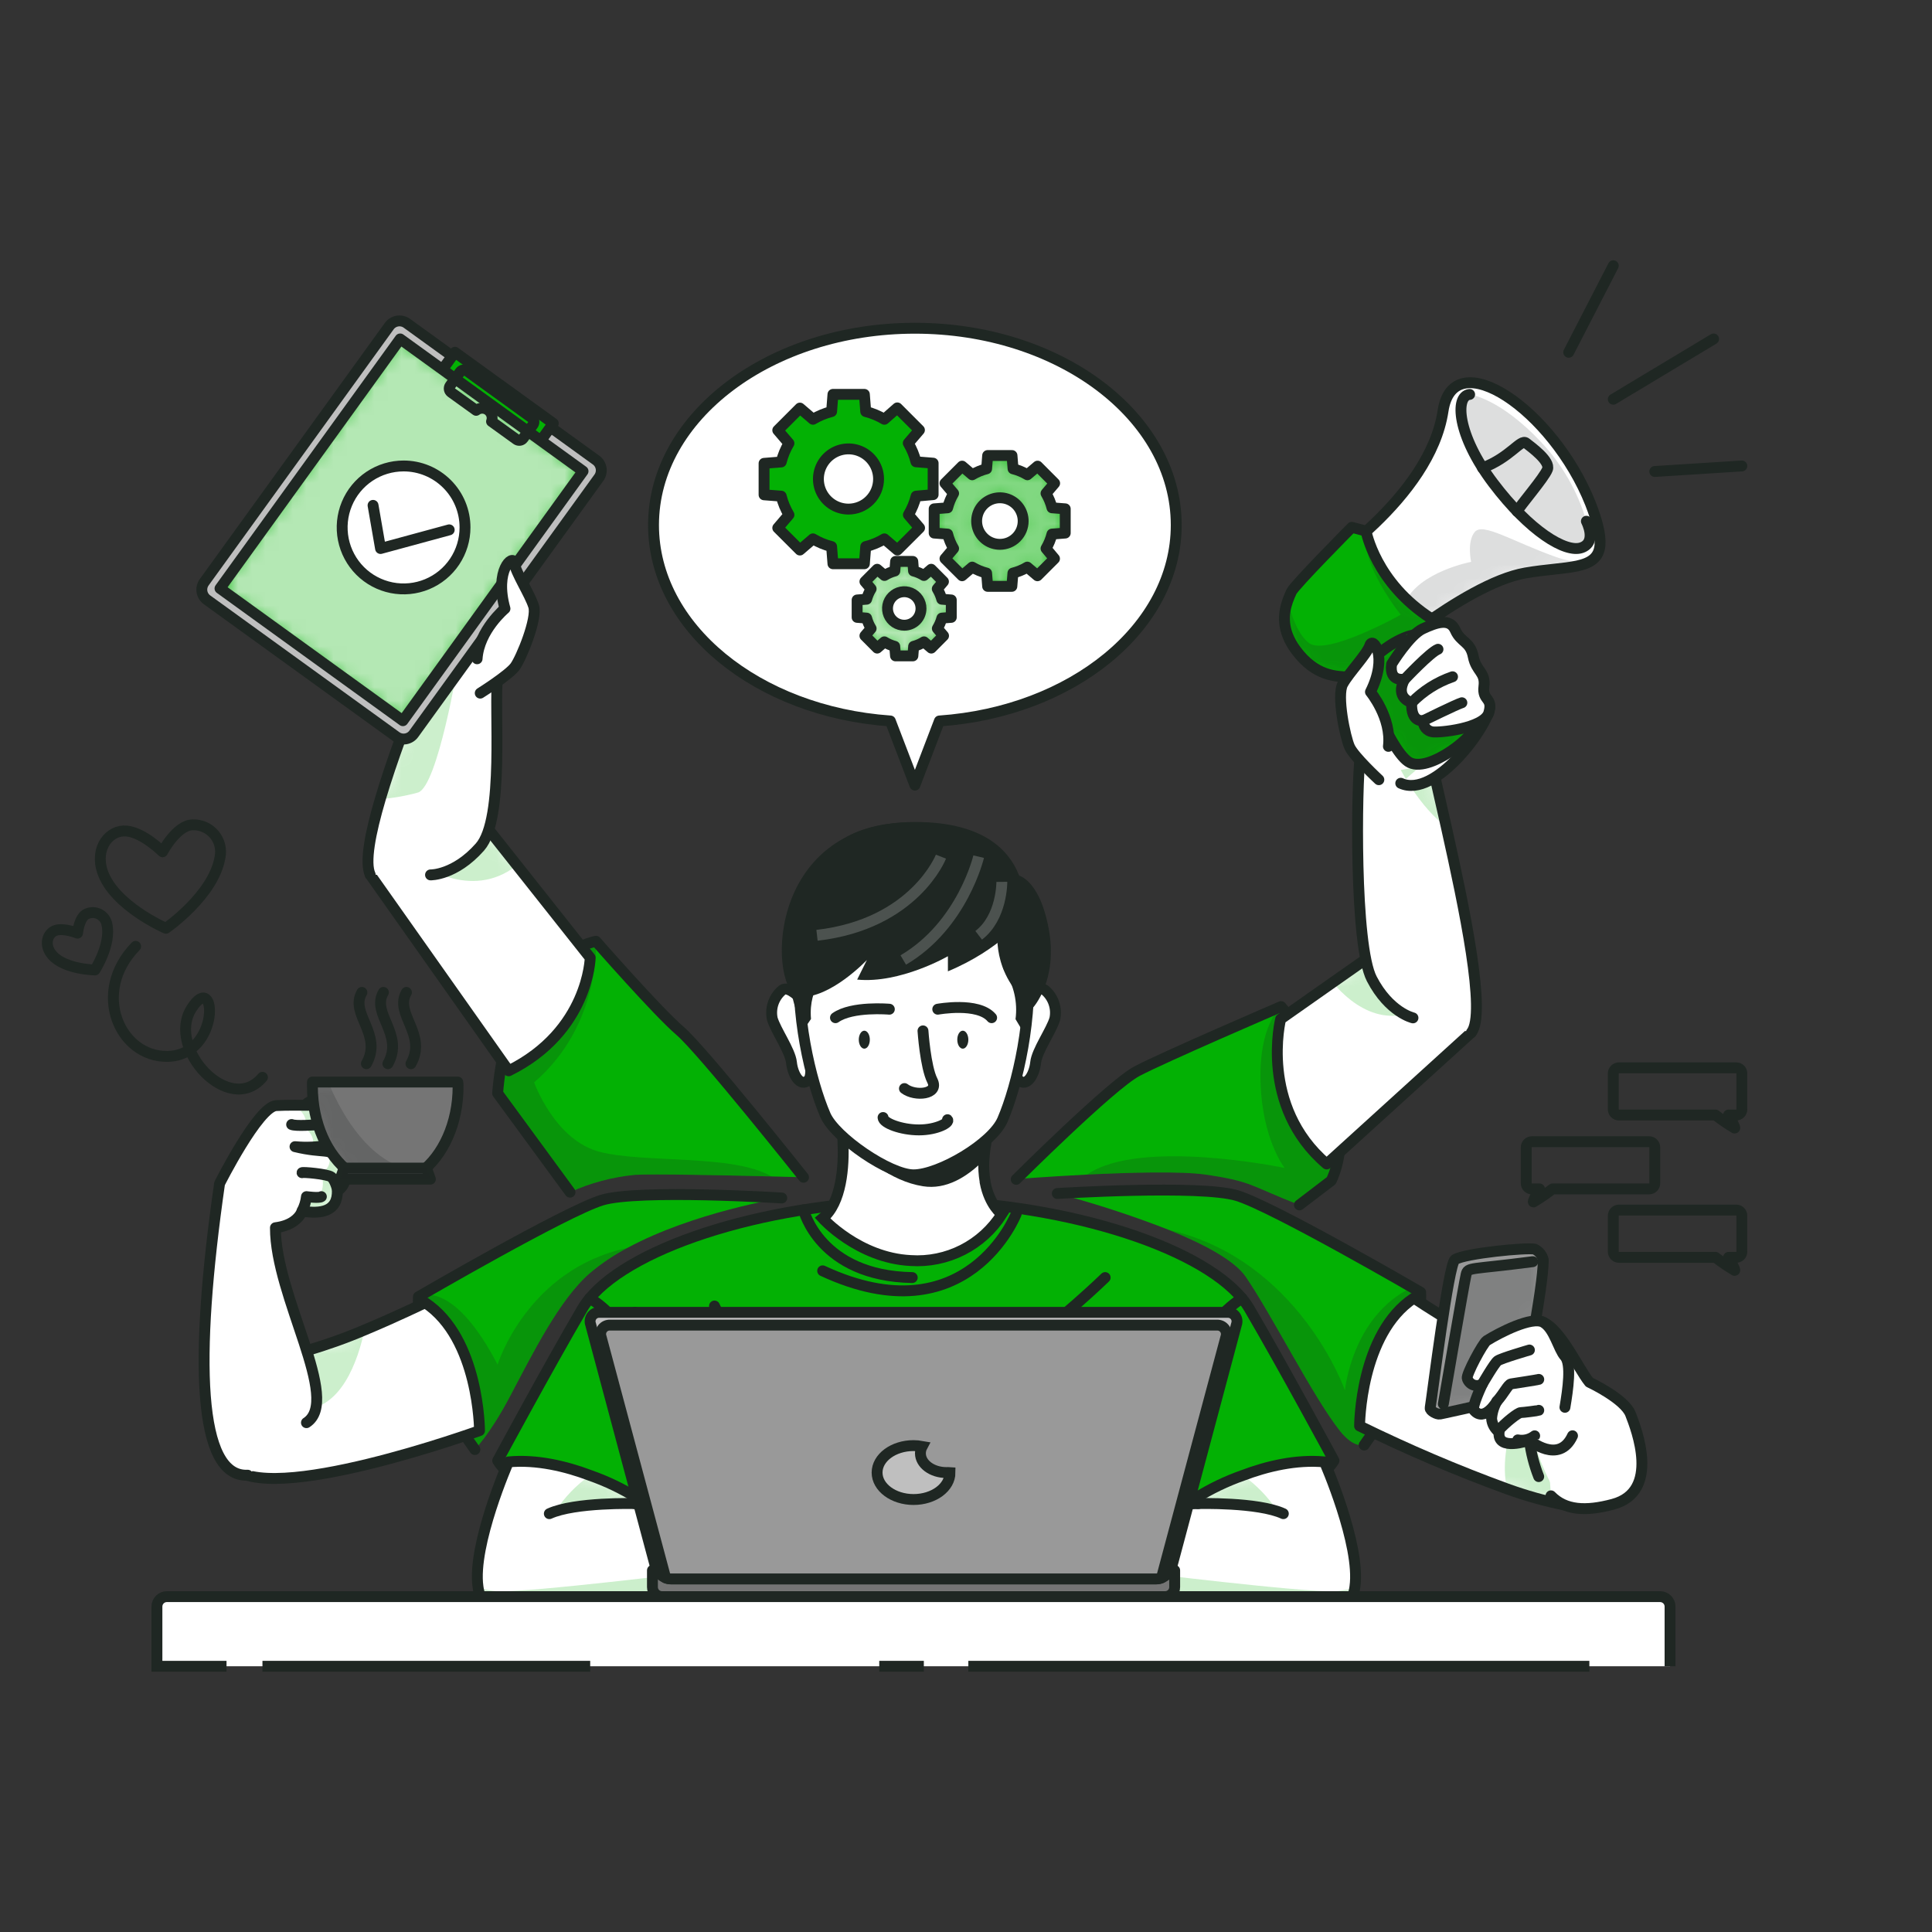 <svg width="142" height="142" viewBox="0 0 142 142" fill="none" xmlns="http://www.w3.org/2000/svg">
<rect x="0" y="0" width="142" height="142" fill="#333333" stroke="none"/>
<path d="M121.209 83.913H112.592C112.481 83.913 112.375 83.957 112.298 84.035C112.22 84.112 112.176 84.219 112.176 84.329V86.972C112.176 87.025 112.186 87.079 112.208 87.13C112.228 87.18 112.259 87.226 112.298 87.264C112.336 87.302 112.382 87.333 112.433 87.353C112.483 87.374 112.537 87.385 112.592 87.384H113.153C112.945 87.75 112.628 88.342 112.707 88.342C113.196 88.053 113.665 87.733 114.113 87.384H121.209C121.318 87.384 121.424 87.341 121.502 87.263C121.58 87.186 121.624 87.081 121.624 86.972V84.329C121.624 84.219 121.58 84.114 121.502 84.036C121.424 83.957 121.319 83.913 121.209 83.913Z" stroke="#1F2723" stroke-width="0.8" stroke-linecap="round" stroke-linejoin="round"/>
<path d="M118.991 88.939H127.608C127.663 88.939 127.718 88.95 127.768 88.97C127.818 88.991 127.865 89.022 127.904 89.06C127.942 89.099 127.973 89.145 127.993 89.196C128.014 89.247 128.024 89.301 128.024 89.356V91.998C128.024 92.053 128.014 92.107 127.993 92.158C127.973 92.208 127.942 92.254 127.904 92.294C127.865 92.332 127.818 92.362 127.768 92.383C127.718 92.404 127.663 92.414 127.608 92.414H127.047C127.252 92.781 127.572 93.372 127.493 93.372C127.004 93.083 126.535 92.763 126.087 92.414H118.991C118.881 92.414 118.775 92.37 118.697 92.292C118.619 92.214 118.575 92.108 118.575 91.998V89.356C118.575 89.246 118.619 89.14 118.697 89.062C118.775 88.984 118.881 88.939 118.991 88.939Z" stroke="#1F2723" stroke-width="0.8" stroke-linecap="round" stroke-linejoin="round"/>
<path d="M118.991 78.483H127.608C127.663 78.483 127.718 78.493 127.768 78.513C127.818 78.534 127.865 78.565 127.904 78.603C127.942 78.642 127.973 78.689 127.993 78.739C128.014 78.79 128.024 78.844 128.024 78.899V81.541C128.024 81.596 128.014 81.65 127.992 81.7C127.972 81.75 127.941 81.796 127.902 81.835C127.863 81.873 127.818 81.903 127.767 81.923C127.717 81.944 127.663 81.955 127.608 81.954H127.047C127.252 82.321 127.572 82.912 127.493 82.912C127.004 82.623 126.535 82.303 126.087 81.954H118.991C118.881 81.954 118.776 81.91 118.698 81.833C118.62 81.756 118.576 81.651 118.575 81.541V78.899C118.575 78.789 118.619 78.683 118.697 78.605C118.775 78.527 118.881 78.483 118.991 78.483Z" stroke="#1F2723" stroke-width="0.8" stroke-linecap="round" stroke-linejoin="round"/>
<path d="M16.171 63.009C16.232 62.716 16.226 62.413 16.153 62.122C16.08 61.832 15.942 61.562 15.75 61.332C15.558 61.103 15.316 60.92 15.043 60.797C14.77 60.675 14.473 60.615 14.174 60.624C12.993 60.624 11.95 62.606 11.95 62.606C11.95 62.606 10.55 61.202 9.309 61.08C8.068 60.958 6.95 62.295 7.527 64.053C8.359 66.569 12.194 68.227 12.194 68.227C12.194 68.227 15.699 65.81 16.171 63.009Z" stroke="#1F2723" stroke-width="0.8" stroke-linecap="round" stroke-linejoin="round"/>
<path d="M7.854 67.92C7.822 67.765 7.755 67.618 7.659 67.492C7.563 67.366 7.44 67.263 7.298 67.19C7.157 67.118 7.001 67.078 6.843 67.074C6.684 67.07 6.527 67.102 6.382 67.167C5.808 67.415 5.699 68.584 5.699 68.584C5.699 68.584 4.709 68.188 4.098 68.379C3.487 68.571 3.194 69.456 3.837 70.196C4.765 71.263 6.979 71.289 6.979 71.289C6.979 71.289 8.197 69.403 7.854 67.92Z" stroke="#1F2723" stroke-width="0.8" stroke-linecap="round" stroke-linejoin="round"/>
<path d="M9.969 69.555C6.669 72.96 8.827 77.703 12.306 77.644C16.243 77.581 15.937 71.18 14.072 74.126C12.207 77.073 16.861 82.053 19.29 79.183" stroke="#1F2723" stroke-width="0.8" stroke-linecap="round" stroke-linejoin="round"/>
<path d="M86.452 38.591C86.452 30.601 77.852 24.125 67.244 24.125C56.637 24.125 48.033 30.601 48.033 38.591C48.033 46.121 55.676 52.308 65.439 52.991L67.244 57.705L69.046 52.991C78.796 52.308 86.452 46.121 86.452 38.591Z" fill="white" stroke="#1F2723" stroke-width="0.8" stroke-linecap="round" stroke-linejoin="round"/>
<path d="M68.584 36.355V34.043L67.323 33.941C67.202 33.459 67.011 32.997 66.756 32.57L67.578 31.609L65.951 29.98L65 30.816C64.573 30.562 64.112 30.371 63.63 30.248L63.531 28.986H61.221L61.122 30.248C60.641 30.371 60.18 30.562 59.752 30.816L58.792 29.994L57.165 31.622L57.987 32.583C57.732 33.01 57.541 33.472 57.419 33.954L56.158 34.056V36.368L57.419 36.467C57.541 36.949 57.732 37.411 57.987 37.838L57.165 38.802L58.792 40.427L59.752 39.605C60.178 39.861 60.64 40.053 61.122 40.173L61.221 41.435H63.531L63.63 40.173C64.113 40.053 64.574 39.861 65 39.605L65.96 40.427L67.588 38.802L66.766 37.838C67.02 37.411 67.212 36.949 67.333 36.467L68.584 36.355ZM62.36 37.419C61.922 37.418 61.495 37.288 61.132 37.044C60.769 36.8 60.486 36.455 60.319 36.05C60.152 35.646 60.109 35.201 60.195 34.772C60.28 34.343 60.491 33.949 60.801 33.64C61.11 33.331 61.504 33.12 61.933 33.035C62.362 32.95 62.806 32.994 63.21 33.161C63.614 33.329 63.959 33.613 64.202 33.977C64.445 34.34 64.574 34.768 64.574 35.206C64.574 35.496 64.517 35.785 64.406 36.053C64.294 36.322 64.131 36.566 63.925 36.772C63.72 36.977 63.476 37.14 63.207 37.251C62.938 37.362 62.65 37.419 62.36 37.419Z" fill="#03B104" stroke="#1F2723" stroke-width="0.8" stroke-linecap="round" stroke-linejoin="round"/>
<path d="M78.294 39.179V37.399L77.32 37.323C77.226 36.95 77.078 36.593 76.882 36.263L77.515 35.519L76.261 34.261L75.515 34.895C75.186 34.698 74.831 34.55 74.459 34.456L74.38 33.481H72.591L72.515 34.456C72.142 34.55 71.786 34.698 71.456 34.895L70.713 34.261L69.456 35.519L70.089 36.263C69.893 36.593 69.745 36.95 69.65 37.323L68.66 37.399V39.179L69.65 39.255C69.744 39.628 69.891 39.985 70.089 40.315L69.456 41.062L70.713 42.317L71.456 41.682C71.786 41.879 72.142 42.027 72.515 42.122L72.591 43.096H74.37L74.449 42.122C74.82 42.027 75.176 41.879 75.505 41.682L76.251 42.317L77.505 41.062L76.882 40.315C77.078 39.985 77.226 39.628 77.32 39.255L78.294 39.179ZM73.492 40.008C73.153 40.008 72.823 39.908 72.542 39.72C72.261 39.532 72.042 39.264 71.912 38.952C71.783 38.639 71.749 38.295 71.815 37.963C71.881 37.631 72.044 37.327 72.283 37.087C72.522 36.848 72.827 36.685 73.158 36.619C73.49 36.553 73.834 36.587 74.146 36.716C74.458 36.846 74.725 37.065 74.914 37.347C75.101 37.628 75.202 37.959 75.202 38.297C75.202 38.522 75.158 38.745 75.073 38.952C74.987 39.16 74.86 39.349 74.702 39.508C74.543 39.667 74.354 39.793 74.147 39.879C73.939 39.964 73.716 40.008 73.492 40.008Z" fill="#03B104"/>
<mask id="mask0_32_75" style="mask-type:luminance" maskUnits="userSpaceOnUse" x="68" y="33" width="11" height="11">
<path d="M78.294 39.179V37.399L77.32 37.323C77.226 36.95 77.078 36.593 76.882 36.263L77.515 35.519L76.261 34.261L75.515 34.895C75.186 34.698 74.831 34.55 74.459 34.456L74.38 33.481H72.591L72.515 34.456C72.142 34.55 71.786 34.698 71.456 34.895L70.713 34.261L69.456 35.519L70.089 36.263C69.893 36.593 69.745 36.95 69.65 37.323L68.66 37.399V39.179L69.65 39.255C69.744 39.628 69.891 39.985 70.089 40.315L69.456 41.062L70.713 42.317L71.456 41.682C71.786 41.879 72.142 42.027 72.515 42.122L72.591 43.096H74.37L74.449 42.122C74.82 42.027 75.176 41.879 75.505 41.682L76.251 42.317L77.505 41.062L76.882 40.315C77.078 39.985 77.226 39.628 77.32 39.255L78.294 39.179ZM73.492 40.008C73.153 40.008 72.823 39.908 72.542 39.72C72.261 39.532 72.042 39.264 71.912 38.952C71.783 38.639 71.749 38.295 71.815 37.963C71.881 37.631 72.044 37.327 72.283 37.087C72.522 36.848 72.827 36.685 73.158 36.619C73.49 36.553 73.834 36.587 74.146 36.716C74.458 36.846 74.725 37.065 74.914 37.347C75.101 37.628 75.202 37.959 75.202 38.297C75.202 38.522 75.158 38.745 75.073 38.952C74.987 39.16 74.86 39.349 74.702 39.508C74.543 39.667 74.354 39.793 74.147 39.879C73.939 39.964 73.716 40.008 73.492 40.008Z" fill="white"/>
</mask>
<g mask="url(#mask0_32_75)">
<path opacity="0.5" d="M78.294 39.179V37.399L77.32 37.323C77.226 36.95 77.078 36.593 76.882 36.263L77.515 35.519L76.261 34.261L75.515 34.895C75.186 34.698 74.831 34.55 74.459 34.456L74.38 33.481H72.591L72.515 34.456C72.142 34.55 71.786 34.698 71.456 34.895L70.713 34.261L69.456 35.519L70.089 36.263C69.893 36.593 69.745 36.95 69.65 37.323L68.66 37.399V39.179L69.65 39.255C69.744 39.628 69.891 39.985 70.089 40.315L69.456 41.062L70.713 42.317L71.456 41.682C71.786 41.879 72.142 42.027 72.515 42.122L72.591 43.096H74.37L74.449 42.122C74.82 42.027 75.176 41.879 75.505 41.682L76.251 42.317L77.505 41.062L76.882 40.315C77.078 39.985 77.226 39.628 77.32 39.255L78.294 39.179ZM73.492 40.008C73.153 40.008 72.823 39.908 72.542 39.72C72.261 39.532 72.042 39.264 71.912 38.952C71.783 38.639 71.749 38.295 71.815 37.963C71.881 37.631 72.044 37.327 72.283 37.087C72.522 36.848 72.827 36.685 73.158 36.619C73.49 36.553 73.834 36.587 74.146 36.716C74.458 36.846 74.725 37.065 74.914 37.347C75.101 37.628 75.202 37.959 75.202 38.297C75.202 38.522 75.158 38.745 75.073 38.952C74.987 39.16 74.86 39.349 74.702 39.508C74.543 39.667 74.354 39.793 74.147 39.879C73.939 39.964 73.716 40.008 73.492 40.008Z" fill="white"/>
</g>
<path d="M78.294 39.179V37.399L77.32 37.323C77.226 36.95 77.078 36.593 76.882 36.263L77.515 35.519L76.261 34.261L75.515 34.895C75.186 34.698 74.831 34.55 74.459 34.456L74.38 33.481H72.591L72.515 34.456C72.142 34.55 71.786 34.698 71.456 34.895L70.713 34.261L69.456 35.519L70.089 36.263C69.893 36.593 69.745 36.95 69.65 37.323L68.66 37.399V39.179L69.65 39.255C69.744 39.628 69.891 39.985 70.089 40.315L69.456 41.062L70.713 42.317L71.456 41.682C71.786 41.879 72.142 42.027 72.515 42.122L72.591 43.096H74.37L74.449 42.122C74.82 42.027 75.176 41.879 75.505 41.682L76.251 42.317L77.505 41.062L76.882 40.315C77.078 39.985 77.226 39.628 77.32 39.255L78.294 39.179ZM73.492 40.008C73.153 40.008 72.823 39.908 72.542 39.72C72.261 39.532 72.042 39.264 71.912 38.952C71.783 38.639 71.749 38.295 71.815 37.963C71.881 37.631 72.044 37.327 72.283 37.087C72.522 36.848 72.827 36.685 73.158 36.619C73.49 36.553 73.834 36.587 74.146 36.716C74.458 36.846 74.725 37.065 74.914 37.347C75.101 37.628 75.202 37.959 75.202 38.297C75.202 38.522 75.158 38.745 75.073 38.952C74.987 39.16 74.86 39.349 74.702 39.508C74.543 39.667 74.354 39.793 74.147 39.879C73.939 39.964 73.716 40.008 73.492 40.008Z" stroke="#1F2723" stroke-width="0.8" stroke-linecap="round" stroke-linejoin="round"/>
<path d="M69.918 45.375V44.097L69.218 44.041C69.146 43.773 69.035 43.517 68.888 43.281L69.343 42.746L68.442 41.841L67.908 42.297C67.671 42.15 67.414 42.038 67.145 41.967L67.089 41.263H65.825L65.769 41.967C65.5 42.038 65.243 42.15 65.007 42.297L64.472 41.841L63.571 42.746L64.026 43.281C63.879 43.517 63.768 43.773 63.696 44.041L62.997 44.097V45.375L63.696 45.431C63.768 45.7 63.879 45.958 64.026 46.194L63.571 46.729L64.472 47.634L65 47.175C65.237 47.322 65.493 47.434 65.762 47.505L65.819 48.206H67.096L67.152 47.505C67.421 47.434 67.678 47.322 67.914 47.175L68.449 47.634L69.35 46.729L68.894 46.194C69.041 45.958 69.153 45.7 69.225 45.431L69.918 45.375ZM66.465 45.953C66.222 45.954 65.983 45.882 65.78 45.747C65.577 45.612 65.419 45.419 65.325 45.194C65.232 44.969 65.207 44.721 65.254 44.482C65.302 44.242 65.419 44.023 65.592 43.85C65.764 43.678 65.984 43.56 66.223 43.513C66.462 43.465 66.71 43.49 66.935 43.584C67.16 43.677 67.352 43.836 67.487 44.039C67.622 44.242 67.694 44.48 67.693 44.724C67.693 45.05 67.564 45.363 67.334 45.593C67.103 45.824 66.791 45.953 66.465 45.953Z" fill="#03B104"/>
<mask id="mask1_32_75" style="mask-type:luminance" maskUnits="userSpaceOnUse" x="62" y="41" width="8" height="8">
<path d="M69.918 45.375V44.097L69.218 44.041C69.146 43.773 69.035 43.517 68.888 43.281L69.343 42.746L68.442 41.841L67.908 42.297C67.671 42.15 67.414 42.038 67.145 41.967L67.089 41.263H65.825L65.769 41.967C65.5 42.038 65.243 42.15 65.007 42.297L64.472 41.841L63.571 42.746L64.026 43.281C63.879 43.517 63.768 43.773 63.696 44.041L62.997 44.097V45.375L63.696 45.431C63.768 45.7 63.879 45.958 64.026 46.194L63.571 46.729L64.472 47.634L65 47.175C65.237 47.322 65.493 47.434 65.762 47.505L65.819 48.206H67.096L67.152 47.505C67.421 47.434 67.678 47.322 67.914 47.175L68.449 47.634L69.35 46.729L68.894 46.194C69.041 45.958 69.153 45.7 69.225 45.431L69.918 45.375ZM66.465 45.953C66.222 45.954 65.983 45.882 65.78 45.747C65.577 45.612 65.419 45.419 65.325 45.194C65.232 44.969 65.207 44.721 65.254 44.482C65.302 44.242 65.419 44.023 65.592 43.85C65.764 43.678 65.984 43.56 66.223 43.513C66.462 43.465 66.71 43.49 66.935 43.584C67.16 43.677 67.352 43.836 67.487 44.039C67.622 44.242 67.694 44.48 67.693 44.724C67.693 45.05 67.564 45.363 67.334 45.593C67.103 45.824 66.791 45.953 66.465 45.953Z" fill="white"/>
</mask>
<g mask="url(#mask1_32_75)">
<path opacity="0.7" d="M69.918 45.375V44.097L69.218 44.041C69.146 43.773 69.035 43.517 68.888 43.281L69.343 42.746L68.442 41.841L67.908 42.297C67.671 42.15 67.414 42.038 67.145 41.967L67.089 41.263H65.825L65.769 41.967C65.5 42.038 65.243 42.15 65.007 42.297L64.472 41.841L63.571 42.746L64.026 43.281C63.879 43.517 63.768 43.773 63.696 44.041L62.997 44.097V45.375L63.696 45.431C63.768 45.7 63.879 45.958 64.026 46.194L63.571 46.729L64.472 47.634L65 47.175C65.237 47.322 65.493 47.434 65.762 47.505L65.819 48.206H67.096L67.152 47.505C67.421 47.434 67.678 47.322 67.914 47.175L68.449 47.634L69.35 46.729L68.894 46.194C69.041 45.958 69.153 45.7 69.225 45.431L69.918 45.375ZM66.465 45.953C66.222 45.954 65.983 45.882 65.78 45.747C65.577 45.612 65.419 45.419 65.325 45.194C65.232 44.969 65.207 44.721 65.254 44.482C65.302 44.242 65.419 44.023 65.592 43.85C65.764 43.678 65.984 43.56 66.223 43.513C66.462 43.465 66.71 43.49 66.935 43.584C67.16 43.677 67.352 43.836 67.487 44.039C67.622 44.242 67.694 44.48 67.693 44.724C67.693 45.05 67.564 45.363 67.334 45.593C67.103 45.824 66.791 45.953 66.465 45.953Z" fill="white"/>
</g>
<path d="M69.918 45.375V44.097L69.218 44.041C69.146 43.773 69.035 43.517 68.888 43.281L69.343 42.746L68.442 41.841L67.908 42.297C67.671 42.15 67.414 42.038 67.145 41.967L67.089 41.263H65.825L65.769 41.967C65.5 42.038 65.243 42.15 65.007 42.297L64.472 41.841L63.571 42.746L64.026 43.281C63.879 43.517 63.768 43.773 63.696 44.041L62.997 44.097V45.375L63.696 45.431C63.768 45.7 63.879 45.958 64.026 46.194L63.571 46.729L64.472 47.634L65 47.175C65.237 47.322 65.493 47.434 65.762 47.505L65.819 48.206H67.096L67.152 47.505C67.421 47.434 67.678 47.322 67.914 47.175L68.449 47.634L69.35 46.729L68.894 46.194C69.041 45.958 69.153 45.7 69.225 45.431L69.918 45.375ZM66.465 45.953C66.222 45.954 65.983 45.882 65.78 45.747C65.577 45.612 65.419 45.419 65.325 45.194C65.232 44.969 65.207 44.721 65.254 44.482C65.302 44.242 65.419 44.023 65.592 43.85C65.764 43.678 65.984 43.56 66.223 43.513C66.462 43.465 66.71 43.49 66.935 43.584C67.16 43.677 67.352 43.836 67.487 44.039C67.622 44.242 67.694 44.48 67.693 44.724C67.693 45.05 67.564 45.363 67.334 45.593C67.103 45.824 66.791 45.953 66.465 45.953Z" stroke="#1F2723" stroke-width="0.8" stroke-linecap="round" stroke-linejoin="round"/>
<path d="M97.849 86.773L95.506 88.56C91.856 87.153 92.09 86.836 88.598 86.33C86.789 86.07 83.043 86.178 79.895 86.33C77.05 86.476 74.69 86.66 74.69 86.66C74.69 86.66 81.651 79.725 83.565 78.711C85.479 77.697 93.885 74.086 94.149 73.968C94.149 73.968 100.489 81.046 97.849 86.773Z" fill="#03B104"/>
<path opacity="0.2" d="M97.849 86.773L95.506 88.56C91.856 87.153 92.09 86.836 88.598 86.33C86.789 86.07 83.043 86.178 79.895 86.33C83.812 83.619 94.416 85.842 94.416 85.842C94.416 85.842 92.766 83.751 92.647 79.514C92.522 75.434 94.044 74.074 94.159 73.974C94.159 73.974 100.489 81.046 97.849 86.773Z" fill="#1F2723"/>
<path d="M74.69 86.68C74.69 86.68 81.651 79.744 83.565 78.731C85.479 77.717 94.156 73.984 94.156 73.984C94.156 73.984 100.489 81.046 97.849 86.773L95.506 88.56" stroke="#1F2723" stroke-width="0.8" stroke-linecap="round" stroke-linejoin="round"/>
<path d="M108.143 75.89L97.509 85.551C92.519 81.3 94.126 74.899 94.126 74.899L97.948 72.214L102.568 68.971C104.107 69.702 105.532 70.654 106.796 71.798C107.994 72.974 108.819 74.407 108.143 75.89Z" fill="white"/>
<mask id="mask2_32_75" style="mask-type:luminance" maskUnits="userSpaceOnUse" x="93" y="68" width="16" height="18">
<path d="M108.143 75.89L97.509 85.551C92.519 81.3 94.126 74.899 94.126 74.899L97.948 72.214L102.568 68.971C104.107 69.702 105.532 70.654 106.796 71.798C107.994 72.974 108.819 74.407 108.143 75.89Z" fill="white"/>
</mask>
<g mask="url(#mask2_32_75)">
<path opacity="0.2" d="M106.79 71.798C106.576 72.388 106.193 72.903 105.691 73.278C102.251 76.128 99.44 73.971 97.948 72.214L102.568 68.971C104.105 69.703 105.527 70.655 106.79 71.798Z" fill="#03B104"/>
</g>
<path d="M108.143 75.89L97.509 85.551C92.519 81.3 94.126 74.899 94.126 74.899L97.948 72.214L102.568 68.971C104.107 69.702 105.532 70.654 106.796 71.798C107.994 72.974 108.819 74.407 108.143 75.89Z" stroke="#1F2723" stroke-width="0.8" stroke-linecap="round" stroke-linejoin="round"/>
<path d="M103.852 74.813C103.852 74.813 102.103 74.417 100.822 71.94C99.542 69.463 99.69 57.797 99.977 55.485C100.265 53.173 104.69 51.901 104.898 54.227C104.932 54.58 105.067 55.274 105.268 56.208C105.532 57.407 105.901 59.003 106.298 60.766C107.618 66.675 109.268 74.5 108.143 75.89" fill="white"/>
<mask id="mask3_32_75" style="mask-type:luminance" maskUnits="userSpaceOnUse" x="99" y="52" width="10" height="24">
<path d="M103.852 74.813C103.852 74.813 102.103 74.417 100.822 71.94C99.542 69.463 99.69 57.797 99.977 55.485C100.265 53.173 104.69 51.901 104.898 54.227C104.932 54.58 105.067 55.274 105.268 56.208C105.532 57.407 105.901 59.003 106.298 60.766C107.618 66.675 109.268 74.5 108.143 75.89" fill="white"/>
</mask>
<g mask="url(#mask3_32_75)">
<path opacity="0.2" d="M106.298 60.766C104.341 59.316 102.954 56.588 102.954 56.588L105.265 56.208C105.532 57.407 105.901 59.003 106.298 60.766Z" fill="#03B104"/>
</g>
<path d="M103.852 74.813C103.852 74.813 102.103 74.417 100.822 71.94C99.542 69.463 99.69 57.797 99.977 55.485C100.265 53.173 104.69 51.901 104.898 54.227C104.932 54.58 105.067 55.274 105.268 56.208C105.532 57.407 105.901 59.003 106.298 60.766C107.618 66.675 109.268 74.5 108.143 75.89" stroke="#1F2723" stroke-width="0.8" stroke-linecap="round" stroke-linejoin="round"/>
<path d="M117.598 40.008C117.598 40.008 117.598 40.034 117.598 40.071C117.427 41.943 115.136 41.59 112.116 42.112C109.806 42.508 106.81 44.371 104.601 45.943C102.862 47.178 101.631 48.232 101.631 48.232C101.631 48.232 99.096 46.544 96.806 41.851C96.806 41.851 105.096 36.642 106.063 30.198C106.826 25.145 114.142 30.096 116.895 37.006C117.423 38.356 117.644 39.328 117.598 40.008Z" fill="white"/>
<mask id="mask4_32_75" style="mask-type:luminance" maskUnits="userSpaceOnUse" x="96" y="28" width="22" height="21">
<path d="M117.598 40.008C117.598 40.008 117.598 40.034 117.598 40.071C117.427 41.943 115.136 41.59 112.116 42.112C109.806 42.508 106.81 44.371 104.601 45.943C102.862 47.178 101.631 48.232 101.631 48.232C101.631 48.232 99.096 46.544 96.806 41.851C96.806 41.851 105.096 36.642 106.063 30.198C106.826 25.145 114.142 30.096 116.895 37.006C117.423 38.356 117.644 39.328 117.598 40.008Z" fill="white"/>
</mask>
<g mask="url(#mask4_32_75)">
<path opacity="0.15" d="M117.588 40.064C117.417 41.937 115.126 41.583 112.106 42.105C109.796 42.502 106.8 44.364 104.591 45.937C103.601 45.342 103.03 44.767 103.271 44.285C104.291 42.023 108.126 41.296 108.126 41.296C108.126 41.296 107.796 39.813 108.396 39.096C108.997 38.38 111.192 39.813 114.338 40.929C117.127 41.917 117.536 40.391 117.588 40.064Z" fill="#1F2723"/>
</g>
<path d="M117.598 40.008C117.598 40.008 117.598 40.034 117.598 40.071C117.427 41.943 115.136 41.59 112.116 42.112C109.806 42.508 106.81 44.371 104.601 45.943C102.862 47.178 101.631 48.232 101.631 48.232C101.631 48.232 99.096 46.544 96.806 41.851C96.806 41.851 105.096 36.642 106.063 30.198C106.826 25.145 114.142 30.096 116.895 37.006C117.423 38.356 117.644 39.328 117.598 40.008Z" stroke="#1F2723" stroke-width="0.8" stroke-linecap="round" stroke-linejoin="round"/>
<path d="M108.961 34.393C110.991 33.627 111.773 32.246 112.162 32.557C112.552 32.867 113.964 33.878 113.737 34.492C113.509 35.106 111.684 37.207 111.503 37.587" stroke="#1F2723" stroke-width="0.8" stroke-linecap="round" stroke-linejoin="round"/>
<path d="M108.017 28.99C106.925 29.092 107.07 31.962 109.747 35.506C112.424 39.05 115.067 40.659 116.238 40.256C117.41 39.853 116.598 38.31 116.598 38.31" stroke="#1F2723" stroke-width="0.8" stroke-linecap="round" stroke-linejoin="round"/>
<path d="M105.417 45.953C105.417 45.953 100.324 49.801 99.245 49.764C98.165 49.728 96.683 49.702 95.261 47.803C94.162 46.333 94.324 45.065 94.641 44.169C94.723 43.936 94.818 43.706 94.925 43.483C95.146 43 99.357 38.756 99.357 38.756L100.403 39.034C100.403 39.034 101.083 42.842 105.228 45.484L105.417 45.953Z" fill="#03B104"/>
<mask id="mask5_32_75" style="mask-type:luminance" maskUnits="userSpaceOnUse" x="94" y="38" width="12" height="12">
<path d="M105.417 45.953C105.417 45.953 100.324 49.801 99.245 49.764C98.165 49.728 96.683 49.702 95.261 47.803C94.162 46.333 94.324 45.065 94.641 44.169C94.723 43.936 94.818 43.706 94.925 43.483C95.146 43 99.357 38.756 99.357 38.756L100.403 39.034C100.403 39.034 101.083 42.842 105.228 45.484L105.417 45.953Z" fill="white"/>
</mask>
<g mask="url(#mask5_32_75)">
<path opacity="0.2" d="M105.417 45.953C105.417 45.953 100.324 49.801 99.245 49.764C98.165 49.728 96.683 49.702 95.261 47.803C94.162 46.333 94.324 45.065 94.641 44.169C94.905 45.203 95.413 46.686 96.228 47.274C97.532 48.219 102.954 45.184 102.954 45.184C102.954 45.184 99.945 41.474 100.403 39.034C100.403 39.034 101.083 42.842 105.228 45.484L105.417 45.953Z" fill="#1F2723"/>
</g>
<path d="M105.417 45.953C105.417 45.953 100.324 49.801 99.245 49.764C98.165 49.728 96.683 49.702 95.261 47.803C94.162 46.333 94.324 45.065 94.641 44.169C94.723 43.936 94.818 43.706 94.925 43.483C95.146 43 99.357 38.756 99.357 38.756L100.403 39.034C100.403 39.034 101.083 42.842 105.228 45.484L105.417 45.953Z" stroke="#1F2723" stroke-width="0.8" stroke-linecap="round" stroke-linejoin="round"/>
<path opacity="0.15" d="M108.017 28.99C106.925 29.092 107.07 31.962 109.747 35.506C112.424 39.05 115.067 40.659 116.238 40.256C117.41 39.853 116.598 38.31 116.598 38.31C115.964 36.135 114.823 34.142 113.268 32.494C110.215 29.234 108.017 28.99 108.017 28.99Z" fill="#1F2723"/>
<path d="M109.509 51.918C109.39 53.385 105.479 58.725 102.954 57.569L109.509 51.918Z" fill="white"/>
<path d="M109.509 51.918C109.39 53.385 105.479 58.725 102.954 57.569" stroke="#1F2723" stroke-width="0.8" stroke-linecap="round" stroke-linejoin="round"/>
<path d="M100.023 49.339C100.023 49.339 102.037 54.953 103.489 55.971C104.942 56.988 108.697 53.873 108.36 53.328C108.024 52.783 104.4 49.424 103.819 46.68C103.819 46.696 102.109 46.944 100.023 49.339Z" fill="#03B104"/>
<mask id="mask6_32_75" style="mask-type:luminance" maskUnits="userSpaceOnUse" x="100" y="46" width="9" height="11">
<path d="M100.023 49.339C100.023 49.339 102.037 54.953 103.489 55.971C104.942 56.988 108.697 53.873 108.36 53.328C108.024 52.783 104.4 49.424 103.819 46.68C103.819 46.696 102.109 46.944 100.023 49.339Z" fill="white"/>
</mask>
<g mask="url(#mask6_32_75)">
<path opacity="0.2" d="M100.023 49.339C100.023 49.339 102.037 54.953 103.489 55.971C104.942 56.988 108.697 53.873 108.36 53.328C108.024 52.783 104.4 49.424 103.819 46.68C103.819 46.696 102.109 46.944 100.023 49.339Z" fill="#1F2723"/>
</g>
<path d="M100.023 49.339C100.023 49.339 102.037 54.953 103.489 55.971C104.942 56.988 108.697 53.873 108.36 53.328C108.024 52.783 104.4 49.424 103.819 46.68C103.819 46.696 102.109 46.944 100.023 49.339Z" stroke="#1F2723" stroke-width="0.8" stroke-linecap="round" stroke-linejoin="round"/>
<path d="M109.427 52.387C109.757 51.231 108.932 51.541 109.067 50.458C109.202 49.375 108.502 49.375 108.281 48.252C108.06 47.129 107.37 47.241 106.961 46.316C106.552 45.392 105.549 45.761 104.572 46.214C103.595 46.666 102.281 48.81 102.281 48.81C102.089 50.194 103.245 49.907 103.245 49.907C102.476 51.324 103.757 51.637 103.757 51.637C103.687 53.163 104.608 52.958 104.608 52.958C104.594 53.154 104.654 53.348 104.776 53.502C104.899 53.655 105.074 53.757 105.268 53.787C105.707 53.88 109.083 53.55 109.427 52.387Z" fill="white" stroke="#1F2723" stroke-width="0.8" stroke-linecap="round" stroke-linejoin="round"/>
<path d="M103.255 49.916C103.255 49.916 105.12 47.935 105.691 47.72" stroke="#1F2723" stroke-width="0.8" stroke-linecap="round" stroke-linejoin="round"/>
<path d="M103.766 51.637C104.602 50.78 105.627 50.131 106.76 49.741" stroke="#1F2723" stroke-width="0.8" stroke-linecap="round" stroke-linejoin="round"/>
<path d="M104.604 52.972C104.604 52.972 107.08 51.753 107.446 51.651" stroke="#1F2723" stroke-width="0.8" stroke-linecap="round" stroke-linejoin="round"/>
<path d="M101.344 57.308C101.344 57.308 99.528 55.627 99.198 54.91C98.868 54.194 98.235 51.125 98.687 50.286C99.139 49.447 100.476 48.087 100.684 47.426C100.892 46.766 102.047 48.212 100.727 50.855C100.727 50.855 102.305 52.764 102.047 54.858" fill="white"/>
<path d="M101.344 57.308C101.344 57.308 99.528 55.627 99.198 54.91C98.868 54.194 98.235 51.125 98.687 50.286C99.139 49.447 100.476 48.087 100.684 47.426C100.892 46.766 102.047 48.212 100.727 50.855C100.727 50.855 102.305 52.764 102.047 54.858" stroke="#1F2723" stroke-width="0.8" stroke-linecap="round" stroke-linejoin="round"/>
<path opacity="0.15" d="M117.598 40.008C117.598 40.008 117.598 40.034 117.598 40.071C117.6 40.05 117.6 40.029 117.598 40.008Z" fill="#1F2723"/>
<path d="M100.265 106.197C100.265 106.197 99.538 106.491 98.493 105.183C96.512 102.693 93.525 96.711 91.562 93.844C90.723 92.616 88.406 91.407 85.901 90.393C83.222 89.346 80.485 88.453 77.703 87.721C77.703 87.721 88.245 87.06 90.921 87.876C93.231 88.57 101.443 93.266 103.793 94.618L104.42 94.98C104.42 94.98 104.77 99.954 100.265 106.197Z" fill="#03B104"/>
<path opacity="0.2" d="M100.265 106.197C100.265 106.197 99.538 106.491 98.493 105.183C96.512 102.693 93.525 96.711 91.562 93.844C90.723 92.616 88.406 91.407 85.901 90.393C95.472 92.579 98.852 102.184 98.852 102.184C98.852 102.184 99.36 96.731 103.783 94.617L104.41 94.98C104.41 94.98 104.77 99.954 100.265 106.197Z" fill="#1F2723"/>
<path d="M77.71 87.721C77.71 87.721 88.252 87.06 90.927 87.876C93.604 88.692 104.417 94.98 104.417 94.98C104.417 94.98 104.77 99.954 100.265 106.21" stroke="#1F2723" stroke-width="0.8" stroke-linecap="round" stroke-linejoin="round"/>
<path d="M117.846 110.484C117.301 110.854 116.258 110.851 114.935 110.607C113.517 110.316 112.121 109.923 110.76 109.43C107.07 108.082 103.455 106.538 99.928 104.807C99.928 104.807 99.945 98.029 103.925 95.403C103.925 95.403 109.087 98.941 112.41 99.816C115.195 100.566 117.846 110.484 117.846 110.484Z" fill="white"/>
<mask id="mask7_32_75" style="mask-type:luminance" maskUnits="userSpaceOnUse" x="99" y="95" width="19" height="16">
<path d="M117.846 110.484C117.301 110.854 116.258 110.851 114.935 110.607C113.517 110.316 112.121 109.923 110.76 109.43C107.07 108.082 103.455 106.538 99.928 104.807C99.928 104.807 99.945 98.029 103.925 95.403C103.925 95.403 109.087 98.941 112.41 99.816C115.195 100.566 117.846 110.484 117.846 110.484Z" fill="white"/>
</mask>
<g mask="url(#mask7_32_75)">
<path opacity="0.2" d="M114.935 110.607C113.517 110.316 112.121 109.923 110.76 109.43C110.017 105.999 112.176 102.184 112.176 102.184C112.27 105.198 113.228 108.122 114.935 110.607Z" fill="#03B104"/>
</g>
<path d="M117.846 110.484C117.301 110.854 116.258 110.851 114.935 110.607C113.517 110.316 112.121 109.923 110.76 109.43C107.07 108.082 103.455 106.538 99.928 104.807C99.928 104.807 99.945 98.029 103.925 95.403C103.925 95.403 109.087 98.941 112.41 99.816C115.195 100.566 117.846 110.484 117.846 110.484Z" stroke="#1F2723" stroke-width="0.8" stroke-linecap="round" stroke-linejoin="round"/>
<path d="M113.093 108.528C112.755 107.67 112.526 106.773 112.41 105.857L113.093 108.528Z" fill="white"/>
<path d="M113.093 108.528C112.755 107.67 112.526 106.773 112.41 105.857" stroke="#1F2723" stroke-width="0.8" stroke-linecap="round" stroke-linejoin="round"/>
<path d="M113.097 97.081C114.562 97.313 115.908 100.47 116.816 101.593C116.816 101.593 119.4 102.798 119.842 103.938C120.285 105.077 122.044 109.629 118.549 110.563C116.539 111.101 115.037 111.009 113.994 109.942" fill="white"/>
<path d="M113.097 97.081C114.562 97.313 115.908 100.47 116.816 101.593C116.816 101.593 119.4 102.798 119.842 103.938C120.285 105.077 122.044 109.629 118.549 110.563C116.539 111.101 115.037 111.009 113.994 109.942" stroke="#1F2723" stroke-width="0.8" stroke-linecap="round" stroke-linejoin="round"/>
<path d="M113.427 92.593V92.698C113.41 93.67 113.136 95.595 112.519 99.007C111.941 102.197 111.833 102.445 111.447 102.607C110.974 102.802 107.591 103.555 106.149 103.865L105.835 103.931C105.627 103.977 105.08 103.69 105.116 103.482C105.288 102.428 106.463 92.913 106.935 92.583C107.651 92.114 112.282 91.671 112.796 91.813C112.953 91.887 113.092 91.995 113.201 92.13C113.31 92.265 113.387 92.424 113.427 92.593Z" fill="#999999"/>
<mask id="mask8_32_75" style="mask-type:luminance" maskUnits="userSpaceOnUse" x="105" y="91" width="9" height="13">
<path d="M113.427 92.593V92.698C113.41 93.67 113.136 95.595 112.519 99.007C111.941 102.197 111.833 102.445 111.447 102.607C110.974 102.802 107.591 103.555 106.149 103.865L105.835 103.931C105.627 103.977 105.08 103.69 105.116 103.482C105.288 102.428 106.463 92.913 106.935 92.583C107.651 92.114 112.282 91.671 112.796 91.813C112.953 91.887 113.092 91.995 113.201 92.13C113.31 92.265 113.387 92.424 113.427 92.593Z" fill="white"/>
</mask>
<g mask="url(#mask8_32_75)">
<path opacity="0.2" d="M113.427 92.698C113.41 93.67 113.136 95.595 112.519 99.007C111.941 102.197 111.833 102.445 111.447 102.607C110.974 102.802 107.591 103.555 106.149 103.865C106.324 102.488 106.852 98.64 107.941 93.368L113.427 92.698Z" fill="#1F2723"/>
</g>
<path d="M113.427 92.593V92.698C113.41 93.67 113.136 95.595 112.519 99.007C111.941 102.197 111.833 102.445 111.447 102.607C110.974 102.802 107.591 103.555 106.149 103.865L105.835 103.931C105.627 103.977 105.08 103.69 105.116 103.482C105.288 102.428 106.463 92.913 106.935 92.583C107.651 92.114 112.282 91.671 112.796 91.813C112.953 91.887 113.092 91.995 113.201 92.13C113.31 92.265 113.387 92.424 113.427 92.593Z" stroke="#1F2723" stroke-width="0.8" stroke-linecap="round" stroke-linejoin="round"/>
<path d="M106.083 103.188C106.083 103.188 107.621 94.218 107.76 93.666C107.899 93.114 108.037 93.336 112.658 92.731" stroke="#1F2723" stroke-width="0.8" stroke-linecap="round" stroke-linejoin="round"/>
<path d="M112.41 105.857C112.41 105.857 110.017 106.712 110.182 105.253C110.024 105.138 109.892 104.989 109.797 104.818C109.701 104.647 109.645 104.457 109.631 104.261C109.663 103.816 109.795 103.384 110.017 102.997C110.017 102.997 109.11 104.565 108.338 103.657C108.136 103.419 108.958 101.715 108.958 101.715C108.862 101.778 108.753 101.818 108.639 101.832C108.525 101.845 108.41 101.832 108.302 101.794C108.193 101.756 108.096 101.693 108.017 101.61C107.936 101.528 107.877 101.428 107.843 101.318C107.733 101.058 108.994 98.713 109.271 98.537C110.196 97.957 112.602 96.715 113.427 97.187C114.252 97.659 114.526 99.142 115.021 99.694C115.516 100.246 115.242 102.114 115.021 103.436" fill="white"/>
<path d="M112.41 105.857C112.41 105.857 110.017 106.712 110.182 105.253C110.024 105.138 109.892 104.989 109.797 104.818C109.701 104.647 109.645 104.457 109.631 104.261C109.663 103.816 109.795 103.384 110.017 102.997C110.017 102.997 109.11 104.565 108.338 103.657C108.136 103.419 108.958 101.715 108.958 101.715C108.862 101.778 108.753 101.818 108.639 101.832C108.525 101.845 108.41 101.832 108.302 101.794C108.193 101.756 108.096 101.693 108.017 101.61C107.936 101.528 107.877 101.428 107.843 101.318C107.733 101.058 108.994 98.713 109.271 98.537C110.196 97.957 112.602 96.715 113.427 97.187C114.252 97.659 114.526 99.142 115.021 99.694C115.516 100.246 115.242 102.114 115.021 103.436" stroke="#1F2723" stroke-width="0.8" stroke-linecap="round" stroke-linejoin="round"/>
<path d="M108.958 101.715C108.958 101.715 109.823 100.216 110.07 100.024C110.318 99.832 112.41 99.225 112.41 99.225" fill="white"/>
<path d="M108.958 101.715C108.958 101.715 109.823 100.216 110.07 100.024C110.318 99.832 112.41 99.225 112.41 99.225" stroke="#1F2723" stroke-width="0.8" stroke-linecap="round" stroke-linejoin="round"/>
<path d="M110.017 102.997C110.538 102.418 110.842 101.752 111.06 101.715C111.278 101.678 112.958 101.428 113.097 101.384" fill="white"/>
<path d="M110.017 102.997C110.538 102.418 110.842 101.752 111.06 101.715C111.278 101.678 112.958 101.428 113.097 101.384" stroke="#1F2723" stroke-width="0.8" stroke-linecap="round" stroke-linejoin="round"/>
<path d="M110.093 105.183C110.678 104.523 111.585 103.823 111.776 103.823C111.968 103.823 113.041 103.683 113.097 103.657" fill="white"/>
<path d="M110.093 105.183C110.678 104.523 111.585 103.823 111.776 103.823C111.968 103.823 113.041 103.683 113.097 103.657" stroke="#1F2723" stroke-width="0.8" stroke-linecap="round" stroke-linejoin="round"/>
<path d="M112.796 105.53C112.622 105.665 112.422 105.762 112.208 105.814C111.994 105.866 111.772 105.872 111.555 105.83" fill="white"/>
<path d="M112.796 105.53C112.622 105.665 112.422 105.762 112.208 105.814C111.994 105.866 111.772 105.872 111.555 105.83" stroke="#1F2723" stroke-width="0.8" stroke-linecap="round" stroke-linejoin="round"/>
<path d="M112.41 105.857C112.41 105.857 114.588 107.676 115.578 105.527L112.41 105.857Z" fill="white"/>
<path d="M112.41 105.857C112.41 105.857 114.588 107.676 115.578 105.527" stroke="#1F2723" stroke-width="0.8" stroke-linecap="round" stroke-linejoin="round"/>
<path d="M59.059 86.528L56.7 86.466C53.485 86.386 47.97 86.268 46.663 86.35C45.015 86.509 43.405 86.938 41.897 87.622L36.574 80.356C37.386 70.285 43.802 69.182 43.802 69.182C43.802 69.182 48.333 74.358 49.983 75.768C51.633 77.178 59.059 86.528 59.059 86.528Z" fill="#03B104"/>
<path opacity="0.2" d="M56.7 86.466C53.485 86.386 47.97 86.268 46.663 86.35C45.015 86.509 43.405 86.938 41.897 87.622L36.574 80.356C37.386 70.285 43.802 69.182 43.802 69.182C43.802 69.182 44.178 75.349 39.257 79.55C39.257 79.55 40.775 83.817 44.089 84.663C47.402 85.508 53.884 84.814 56.7 86.466Z" fill="#1F2723"/>
<path d="M59.059 86.528C59.059 86.528 51.633 77.178 49.983 75.768C48.333 74.358 43.802 69.182 43.802 69.182C43.802 69.182 37.386 70.285 36.574 80.356L41.897 87.622" stroke="#1F2723" stroke-width="0.8" stroke-linecap="round" stroke-linejoin="round"/>
<path d="M43.379 70.394C43.379 70.394 43.264 75.797 37.386 78.704L27.211 64.294C26.494 60.396 34.306 58.943 34.306 58.943L37.99 63.59L43.379 70.394Z" fill="white"/>
<mask id="mask9_32_75" style="mask-type:luminance" maskUnits="userSpaceOnUse" x="27" y="58" width="17" height="21">
<path d="M43.379 70.394C43.379 70.394 43.264 75.797 37.386 78.704L27.211 64.294C26.494 60.396 34.306 58.943 34.306 58.943L37.99 63.59L43.379 70.394Z" fill="white"/>
</mask>
<g mask="url(#mask9_32_75)">
<path opacity="0.2" d="M37.993 63.597C34.557 66.315 30.732 63.382 30.732 63.382L34.306 58.95L37.993 63.597Z" fill="#03B104"/>
</g>
<path d="M43.379 70.394C43.379 70.394 43.264 75.797 37.386 78.704L27.211 64.294C26.494 60.396 34.306 58.943 34.306 58.943L37.99 63.59L43.379 70.394Z" stroke="#1F2723" stroke-width="0.8" stroke-linecap="round" stroke-linejoin="round"/>
<path d="M27.211 64.294C26.795 63.402 27.211 61.239 27.95 58.732C28.798 55.855 30.069 52.519 31.003 50.144C31.518 48.823 31.93 47.789 32.105 47.284C32.877 45.081 36.858 47.393 36.574 49.705C36.29 52.017 37.118 60.165 35.273 62.256C33.428 64.347 31.643 64.304 31.643 64.304" fill="white"/>
<mask id="mask10_32_75" style="mask-type:luminance" maskUnits="userSpaceOnUse" x="27" y="46" width="10" height="19">
<path d="M27.211 64.294C26.795 63.402 27.211 61.239 27.95 58.732C28.798 55.855 30.069 52.519 31.003 50.144C31.518 48.823 31.93 47.789 32.105 47.284C32.877 45.081 36.858 47.393 36.574 49.705C36.29 52.017 37.118 60.165 35.273 62.256C33.428 64.347 31.643 64.304 31.643 64.304" fill="white"/>
</mask>
<g mask="url(#mask10_32_75)">
<path opacity="0.2" d="M33.669 48.807C33.669 48.807 32.178 57.724 30.745 58.243C29.832 58.499 28.896 58.663 27.95 58.732C28.798 55.855 30.069 52.519 31.003 50.144L33.669 48.807Z" fill="#03B104"/>
</g>
<path d="M27.211 64.294C26.795 63.402 27.211 61.239 27.95 58.732C28.798 55.855 30.069 52.519 31.003 50.144C31.518 48.823 31.93 47.789 32.105 47.284C32.877 45.081 36.858 47.393 36.574 49.705C36.29 52.017 37.118 60.165 35.273 62.256C33.429 64.347 31.643 64.304 31.643 64.304" stroke="#1F2723" stroke-width="0.8" stroke-linecap="round" stroke-linejoin="round"/>
<path d="M30.415 53.933C30.344 54.032 30.254 54.116 30.151 54.18C30.047 54.244 29.932 54.287 29.812 54.306C29.691 54.325 29.569 54.321 29.45 54.292C29.332 54.264 29.22 54.212 29.122 54.141L15.217 44.087C15.118 44.016 15.034 43.926 14.971 43.823C14.907 43.72 14.864 43.605 14.844 43.485C14.825 43.364 14.83 43.242 14.858 43.124C14.886 43.005 14.938 42.894 15.009 42.795L28.61 23.969C28.754 23.77 28.971 23.637 29.214 23.598C29.456 23.558 29.704 23.617 29.904 23.761L43.808 33.815C44.008 33.959 44.142 34.176 44.182 34.419C44.221 34.661 44.163 34.91 44.019 35.11L30.415 53.933Z" fill="#BFBFBF" stroke="#1F2723" stroke-width="0.8" stroke-miterlimit="10"/>
<path d="M33.437 25.891L32.229 27.564L39.457 32.791L40.665 31.117L33.437 25.891Z" fill="#03B104" stroke="#1F2723" stroke-width="0.8" stroke-linecap="round" stroke-linejoin="round"/>
<path d="M29.411 24.912L16.17 43.251L29.613 52.971L42.853 34.632L29.411 24.912Z" fill="#03B104"/>
<mask id="mask11_32_75" style="mask-type:luminance" maskUnits="userSpaceOnUse" x="16" y="24" width="27" height="29">
<path d="M29.411 24.912L16.17 43.251L29.613 52.971L42.853 34.632L29.411 24.912Z" fill="white"/>
</mask>
<g mask="url(#mask11_32_75)">
<path opacity="0.7" d="M29.411 24.912L16.17 43.251L29.613 52.971L42.853 34.632L29.411 24.912Z" fill="white"/>
</g>
<path d="M29.411 24.912L16.17 43.251L29.613 52.971L42.853 34.632L29.411 24.912Z" stroke="#1F2723" stroke-width="0.8" stroke-linecap="round" stroke-linejoin="round"/>
<path d="M39.181 31.206L38.448 32.223C38.394 32.298 38.311 32.348 38.22 32.362C38.128 32.376 38.035 32.354 37.96 32.299L36.128 30.978C36.182 30.829 36.187 30.667 36.14 30.516C36.094 30.365 35.999 30.233 35.871 30.14C35.743 30.048 35.589 30 35.431 30.003C35.273 30.006 35.12 30.061 34.996 30.159L33.161 28.838C33.124 28.811 33.092 28.777 33.068 28.738C33.044 28.698 33.028 28.655 33.021 28.609C33.014 28.564 33.016 28.517 33.027 28.473C33.038 28.428 33.058 28.386 33.085 28.349L33.818 27.335C33.873 27.26 33.955 27.21 34.046 27.195C34.137 27.18 34.231 27.202 34.306 27.256L39.102 30.724C39.175 30.778 39.225 30.858 39.239 30.949C39.254 31.039 39.233 31.131 39.181 31.206Z" stroke="#1F2723" stroke-width="0.8" stroke-linecap="round" stroke-linejoin="round"/>
<path d="M35.297 50.944C35.297 50.944 37.396 49.623 37.854 48.998C38.313 48.374 39.505 45.461 39.224 44.563C38.944 43.664 37.884 42.066 37.805 41.379C37.726 40.692 36.316 41.894 37.115 44.734C37.115 44.734 35.207 46.316 35.066 48.42" fill="white"/>
<path d="M35.297 50.944C35.297 50.944 37.396 49.623 37.854 48.998C38.313 48.374 39.505 45.461 39.224 44.563C38.944 43.664 37.884 42.066 37.805 41.379C37.726 40.692 36.316 41.894 37.115 44.734C37.115 44.734 35.207 46.316 35.066 48.42" stroke="#1F2723" stroke-width="0.8" stroke-linecap="round" stroke-linejoin="round"/>
<path d="M34.178 38.766C34.178 39.66 33.913 40.533 33.417 41.276C32.921 42.019 32.216 42.598 31.391 42.94C30.566 43.282 29.658 43.372 28.782 43.197C27.906 43.023 27.102 42.593 26.47 41.961C25.839 41.329 25.409 40.524 25.235 39.648C25.061 38.771 25.15 37.863 25.492 37.037C25.833 36.211 26.412 35.506 27.154 35.009C27.897 34.513 28.77 34.248 29.663 34.248C30.256 34.247 30.843 34.364 31.391 34.591C31.939 34.818 32.437 35.151 32.856 35.57C33.276 35.99 33.608 36.488 33.835 37.036C34.062 37.585 34.178 38.173 34.178 38.766Z" fill="white" stroke="#1F2723" stroke-width="0.8" stroke-linecap="round" stroke-linejoin="round"/>
<path d="M27.419 37.144L27.97 40.315L33.016 38.944" fill="white"/>
<path d="M27.419 37.144L27.97 40.315L33.016 38.944" stroke="#1F2723" stroke-width="0.8" stroke-linecap="round" stroke-linejoin="round"/>
<path d="M57.459 88.051C57.459 88.051 50.98 89.085 46.105 91.724C45.135 92.236 44.221 92.849 43.379 93.554C41.112 95.499 39.132 99.528 37.438 102.722C35.993 105.444 34.901 106.527 34.901 106.527C30.399 100.285 30.749 95.298 30.749 95.298L30.792 95.274C31.524 94.845 41.63 88.976 44.237 88.193C46.917 87.4 57.459 88.051 57.459 88.051Z" fill="#03B104"/>
<path opacity="0.2" d="M46.105 91.724C45.135 92.236 44.221 92.849 43.379 93.554C41.112 95.499 39.132 99.528 37.438 102.722C35.993 105.444 34.901 106.527 34.901 106.527C30.399 100.285 30.749 95.298 30.749 95.298L30.792 95.274C31.122 95.119 33.471 94.343 36.571 100.295C36.574 100.308 38.716 93.31 46.105 91.724Z" fill="#1F2723"/>
<path d="M24.343 80.91C24.343 80.91 21.511 80.177 22.362 82.833C23.214 85.488 26.247 85.402 26.247 85.402" fill="white"/>
<path d="M24.343 80.91C24.343 80.91 21.511 80.177 22.362 82.833C23.214 85.488 26.247 85.402 26.247 85.402" stroke="#1F2723" stroke-width="0.8" stroke-linecap="round" stroke-linejoin="round"/>
<path d="M57.459 88.051C57.459 88.051 46.917 87.39 44.241 88.206C41.564 89.022 30.752 95.311 30.752 95.311C30.752 95.311 30.402 100.285 34.904 106.54" stroke="#1F2723" stroke-width="0.8" stroke-linecap="round" stroke-linejoin="round"/>
<path d="M35.244 105.15C35.244 105.15 19.564 110.834 17.003 107.746C17.733 105.744 18.65 103.816 19.742 101.986C20.59 100.645 21.564 99.525 22.541 99.268C23.986 98.85 25.404 98.345 26.788 97.755C29.164 96.764 31.247 95.747 31.247 95.747C35.224 98.373 35.244 105.15 35.244 105.15Z" fill="white"/>
<mask id="mask12_32_75" style="mask-type:luminance" maskUnits="userSpaceOnUse" x="17" y="95" width="19" height="14">
<path d="M35.244 105.15C35.244 105.15 19.564 110.834 17.003 107.746C17.733 105.744 18.65 103.816 19.742 101.986C20.59 100.645 21.564 99.525 22.541 99.268C23.986 98.85 25.404 98.345 26.788 97.755C29.164 96.764 31.247 95.747 31.247 95.747C35.224 98.373 35.244 105.15 35.244 105.15Z" fill="white"/>
</mask>
<g mask="url(#mask12_32_75)">
<path opacity="0.2" d="M26.788 97.755C26.339 99.879 25.078 103.839 21.913 103.581C20.686 103.482 20.039 102.848 19.742 101.986C20.59 100.645 21.564 99.525 22.541 99.268C23.986 98.85 25.404 98.345 26.788 97.755Z" fill="#03B104"/>
</g>
<path d="M35.244 105.15C35.244 105.15 19.564 110.834 17.003 107.746C17.733 105.744 18.65 103.816 19.742 101.986C20.59 100.645 21.564 99.525 22.541 99.268C23.986 98.85 25.404 98.345 26.788 97.755C29.164 96.764 31.247 95.747 31.247 95.747C35.224 98.373 35.244 105.15 35.244 105.15Z" stroke="#1F2723" stroke-width="0.8" stroke-linecap="round" stroke-linejoin="round"/>
<path d="M18.207 108.426C14.517 108.592 14.283 99.898 16.138 86.988C16.138 86.988 18.983 81.336 20.296 81.26C20.649 81.24 21.138 81.231 21.659 81.231C23.075 81.231 24.752 81.26 24.752 81.26C24.752 81.26 25.511 84.533 25.517 85.647C25.517 87.314 24.795 87.502 24.795 87.502C24.834 89.075 23.564 89.234 22.201 89.019C22.177 89.089 22.145 89.155 22.105 89.217C21.923 89.521 21.445 90.085 20.244 90.237C20.224 95.274 25.111 102.901 22.524 104.565" fill="white"/>
<mask id="mask13_32_75" style="mask-type:luminance" maskUnits="userSpaceOnUse" x="15" y="81" width="11" height="28">
<path d="M18.207 108.426C14.517 108.592 14.283 99.898 16.138 86.988C16.138 86.988 18.983 81.336 20.296 81.26C20.649 81.24 21.138 81.231 21.659 81.231C23.075 81.231 24.752 81.26 24.752 81.26C24.752 81.26 25.511 84.533 25.517 85.647C25.517 87.314 24.795 87.502 24.795 87.502C24.834 89.075 23.564 89.234 22.201 89.019C22.177 89.089 22.145 89.155 22.105 89.217C21.923 89.521 21.445 90.085 20.244 90.237C20.224 95.274 25.111 102.901 22.524 104.565" fill="white"/>
</mask>
<g mask="url(#mask13_32_75)">
<path opacity="0.2" d="M25.517 85.647C25.517 87.314 24.795 87.502 24.795 87.502C24.834 89.075 23.564 89.234 22.201 89.019C22.177 89.089 22.145 89.155 22.105 89.217L22.524 87.952C22.745 88.051 22.993 88.07 23.227 88.008C24.052 87.602 23.62 86.178 23.62 86.178C23.781 86.117 23.922 86.011 24.028 85.874C24.134 85.737 24.201 85.574 24.22 85.402C24.349 84.742 22.9 84.312 22.9 84.312C23.352 83.556 22.346 82.833 22.346 82.833C22.706 82.291 22.237 81.696 21.649 81.231C23.065 81.231 24.742 81.26 24.742 81.26C24.742 81.26 25.511 84.533 25.517 85.647Z" fill="#03B104"/>
</g>
<path d="M18.207 108.426C14.517 108.592 14.283 99.898 16.138 86.988C16.138 86.988 18.983 81.336 20.296 81.26C20.649 81.24 21.138 81.231 21.659 81.231C23.075 81.231 24.752 81.26 24.752 81.26C24.752 81.26 25.511 84.533 25.517 85.647C25.517 87.314 24.795 87.502 24.795 87.502C24.834 89.075 23.564 89.234 22.201 89.019C22.177 89.089 22.145 89.155 22.105 89.217C21.923 89.521 21.445 90.085 20.244 90.237C20.224 95.274 25.111 102.901 22.524 104.565" stroke="#1F2723" stroke-width="0.8" stroke-linecap="round" stroke-linejoin="round"/>
<path d="M24.768 85.165C24.313 84.325 23.874 84.811 21.683 84.279C22.517 84.356 23.358 84.317 24.181 84.161" stroke="#1F2723" stroke-width="0.8" stroke-linecap="round" stroke-linejoin="round"/>
<path d="M21.435 82.651C21.732 82.783 23.023 82.687 23.626 82.651" stroke="#1F2723" stroke-width="0.8" stroke-linecap="round" stroke-linejoin="round"/>
<path d="M22.201 86.192C22.201 86.129 24.046 86.284 24.346 86.502C24.646 86.72 24.834 87.54 24.834 87.54" stroke="#1F2723" stroke-width="0.8" stroke-linecap="round" stroke-linejoin="round"/>
<path d="M23.62 87.952C23.481 88.078 22.524 87.952 22.524 87.952C22.482 88.325 22.37 88.688 22.194 89.019" stroke="#1F2723" stroke-width="0.8" stroke-linecap="round" stroke-linejoin="round"/>
<path d="M33.669 79.86C33.669 82.569 32.564 84.927 30.933 86.165H25.702C24.052 84.927 22.963 82.569 22.963 79.86C22.963 79.748 22.963 79.638 22.963 79.53H33.646C33.663 79.642 33.669 79.748 33.669 79.86Z" fill="#757575"/>
<mask id="mask14_32_75" style="mask-type:luminance" maskUnits="userSpaceOnUse" x="22" y="79" width="12" height="8">
<path d="M33.669 79.86C33.669 82.569 32.564 84.927 30.933 86.165H25.702C24.052 84.927 22.963 82.569 22.963 79.86C22.963 79.748 22.963 79.638 22.963 79.53H33.646C33.663 79.642 33.669 79.748 33.669 79.86Z" fill="white"/>
</mask>
<g mask="url(#mask14_32_75)">
<path opacity="0.2" d="M29.663 85.855L29.64 86.165H25.702C24.052 84.927 22.963 82.569 22.963 79.86C22.963 79.748 22.963 79.638 22.963 79.53H24.125C24.94 81.502 26.715 84.884 29.663 85.855Z" fill="#1F2723"/>
</g>
<path d="M33.669 79.86C33.669 82.569 32.564 84.927 30.933 86.165H25.702C24.052 84.927 22.963 82.569 22.963 79.86C22.963 79.748 22.963 79.638 22.963 79.53H33.646C33.663 79.642 33.669 79.748 33.669 79.86Z" stroke="#1F2723" stroke-width="0.8" stroke-linecap="round" stroke-linejoin="round"/>
<path d="M31.349 85.855H25.287L25.003 86.668H31.633L31.349 85.855Z" fill="#757575" stroke="#1F2723" stroke-width="0.8" stroke-linecap="round" stroke-linejoin="round"/>
<path opacity="0.2" d="M31.633 86.668L31.349 85.855H25.287L25.003 86.668" fill="#1F2723"/>
<path d="M26.6 72.94C25.679 74.523 28.148 76.013 26.93 78.182" stroke="#1F2723" stroke-width="0.8" stroke-linecap="round" stroke-linejoin="round"/>
<path d="M28.181 72.94C27.26 74.526 29.729 76.013 28.511 78.182" stroke="#1F2723" stroke-width="0.8" stroke-linecap="round" stroke-linejoin="round"/>
<path d="M29.874 72.94C28.953 74.526 31.422 76.013 30.204 78.182" stroke="#1F2723" stroke-width="0.8" stroke-linecap="round" stroke-linejoin="round"/>
<path d="M91.832 96.196C89.486 92.19 79.779 88.705 68.997 88.269H68.911L67.852 88.24H66.776L65.716 88.269H65.624C54.845 88.698 45.142 92.186 42.795 96.196C40.29 100.474 36.58 107.356 36.58 107.356C38.66 110.725 46.647 111.177 46.647 111.177L47.072 120.241H87.555L87.98 111.177C87.98 111.177 95.968 110.725 98.047 107.356C98.047 107.356 94.337 100.474 91.832 96.196Z" fill="#03B104" stroke="#1F2723" stroke-width="0.8" stroke-linecap="round" stroke-linejoin="round"/>
<path d="M55.409 116.964C55.409 116.964 36.745 120.099 35.402 117.539C35.26 117.253 35.168 116.945 35.132 116.627C34.693 113.539 37.369 107.449 37.369 107.449C39.445 107.25 41.623 107.779 43.366 108.44C44.585 108.866 45.752 109.427 46.848 110.111L46.709 110.415L46.663 110.511L51.023 110.649L54.924 110.775H55.013L55.409 116.964Z" fill="white"/>
<mask id="mask15_32_75" style="mask-type:luminance" maskUnits="userSpaceOnUse" x="35" y="107" width="21" height="12">
<path d="M55.409 116.964C55.409 116.964 36.745 120.099 35.402 117.539C35.26 117.253 35.168 116.945 35.132 116.627C34.693 113.539 37.369 107.449 37.369 107.449C39.445 107.25 41.623 107.779 43.366 108.44C44.585 108.866 45.752 109.427 46.848 110.111L46.709 110.415L46.663 110.511L51.023 110.649L54.924 110.775H55.013L55.409 116.964Z" fill="white"/>
</mask>
<g mask="url(#mask15_32_75)">
<path opacity="0.2" d="M46.709 110.415C42.439 110.497 40.818 111.075 40.818 111.075C41.496 110.044 42.361 109.148 43.366 108.433C44.585 108.862 45.753 109.425 46.848 110.111L46.709 110.415Z" fill="#03B104"/>
<path opacity="0.2" d="M55.409 116.964C55.409 116.964 36.745 120.099 35.402 117.539C35.26 117.253 35.168 116.945 35.132 116.627C35.591 116.816 36.078 116.927 36.574 116.958C39.016 117.044 51.333 115.521 51.333 115.521L51.023 110.653V110.494C52.204 110.553 53.505 110.643 54.934 110.778H55.023L55.409 116.964Z" fill="#03B104"/>
</g>
<path d="M55.409 116.964C55.409 116.964 36.745 120.099 35.402 117.539C35.26 117.253 35.168 116.945 35.132 116.627C34.693 113.539 37.369 107.449 37.369 107.449C39.445 107.25 41.623 107.779 43.366 108.44C44.585 108.866 45.752 109.427 46.848 110.111L46.709 110.415L46.663 110.511L51.023 110.649L54.924 110.775H55.013L55.409 116.964Z" stroke="#1F2723" stroke-width="0.8" stroke-linecap="round" stroke-linejoin="round"/>
<path d="M46.663 110.511C46.663 110.511 42.254 110.392 40.376 111.253" stroke="#1F2723" stroke-width="0.8" stroke-linecap="round" stroke-linejoin="round"/>
<path d="M86.337 109.259C86.337 109.259 84.608 101.259 87.958 97.388" stroke="#1F2723" stroke-width="0.8" stroke-linecap="round" stroke-linejoin="round"/>
<path d="M89.271 101.372C89.271 101.372 87.003 103.023 86.591 105.695" stroke="#1F2723" stroke-width="0.8" stroke-linecap="round" stroke-linejoin="round"/>
<path d="M46.663 96.457C48.533 100.609 48.987 105.262 47.954 109.698" stroke="#1F2723" stroke-width="0.8" stroke-linecap="round" stroke-linejoin="round"/>
<path d="M44.442 99.225C44.442 99.225 46.861 100.698 47.954 102.997" stroke="#1F2723" stroke-width="0.8" stroke-linecap="round" stroke-linejoin="round"/>
<path d="M74.69 89.22C74.69 89.22 71.112 98.359 60.465 93.405" stroke="#1F2723" stroke-width="0.8" stroke-linecap="round" stroke-linejoin="round"/>
<path d="M91.278 95.416C89.72 96.45 88.544 97.966 87.931 99.733" stroke="#1F2723" stroke-width="0.8" stroke-linecap="round" stroke-linejoin="round"/>
<path d="M43.343 95.416C44.609 96.187 45.606 97.33 46.198 98.689" stroke="#1F2723" stroke-width="0.8" stroke-linecap="round" stroke-linejoin="round"/>
<path d="M59.059 88.923C59.059 88.923 60.244 93.788 67.049 93.9" stroke="#1F2723" stroke-width="0.8" stroke-linecap="round" stroke-linejoin="round"/>
<path d="M81.228 93.9C81.228 93.9 68.574 106.266 59.611 106.716" stroke="#1F2723" stroke-width="0.8" stroke-linecap="round" stroke-linejoin="round"/>
<path d="M52.515 95.991C52.515 95.991 54.267 99.928 57.465 101.372" stroke="#1F2723" stroke-width="0.8" stroke-linecap="round" stroke-linejoin="round"/>
<path d="M79.307 116.964C79.307 116.964 97.971 120.099 99.314 117.539C99.457 117.253 99.548 116.945 99.585 116.627C100.023 113.539 97.347 107.449 97.347 107.449C95.271 107.25 93.093 107.779 91.35 108.44C90.132 108.868 88.966 109.429 87.872 110.114L88.01 110.418L88.056 110.514L83.697 110.653L79.796 110.778H79.707L79.307 116.964Z" fill="white"/>
<mask id="mask16_32_75" style="mask-type:luminance" maskUnits="userSpaceOnUse" x="79" y="107" width="21" height="12">
<path d="M79.307 116.964C79.307 116.964 97.971 120.099 99.314 117.539C99.457 117.253 99.548 116.945 99.585 116.627C100.023 113.539 97.347 107.449 97.347 107.449C95.271 107.25 93.093 107.779 91.35 108.44C90.132 108.868 88.966 109.429 87.872 110.114L88.01 110.418L88.056 110.514L83.697 110.653L79.796 110.778H79.707L79.307 116.964Z" fill="white"/>
</mask>
<g mask="url(#mask16_32_75)">
<path opacity="0.2" d="M88.007 110.415C92.278 110.497 93.898 111.075 93.898 111.075C93.219 110.044 92.356 109.148 91.35 108.433C90.132 108.861 88.966 109.423 87.872 110.108L88.007 110.415Z" fill="#03B104"/>
<path opacity="0.2" d="M79.307 116.964C79.307 116.964 97.971 120.099 99.314 117.539C99.457 117.253 99.548 116.945 99.585 116.627C99.125 116.816 98.638 116.927 98.143 116.958C95.7 117.044 83.383 115.521 83.383 115.521L83.693 110.653V110.494C82.512 110.553 81.211 110.643 79.783 110.778H79.693L79.307 116.964Z" fill="#03B104"/>
</g>
<path d="M79.307 116.964C79.307 116.964 97.971 120.099 99.314 117.539C99.457 117.253 99.548 116.945 99.585 116.627C100.023 113.539 97.347 107.449 97.347 107.449C95.271 107.25 93.093 107.779 91.35 108.44C90.132 108.868 88.966 109.429 87.872 110.114L88.01 110.418L88.056 110.514L83.697 110.653L79.796 110.778H79.707L79.307 116.964Z" stroke="#1F2723" stroke-width="0.8" stroke-linecap="round" stroke-linejoin="round"/>
<path d="M88.053 110.511C88.053 110.511 92.463 110.392 94.324 111.253" stroke="#1F2723" stroke-width="0.8" stroke-linecap="round" stroke-linejoin="round"/>
<path d="M73.634 89.24C72.926 90.36 71.93 91.268 70.749 91.868C69.569 92.468 68.248 92.738 66.927 92.649C63.089 92.457 60.465 89.544 60.465 89.544C61.845 88.424 62.05 85.716 61.954 83.929C61.954 83.886 61.954 83.85 61.954 83.811C61.954 83.695 61.937 83.579 61.931 83.48C61.87 82.722 61.752 81.97 61.578 81.231L73.066 81.805C72.644 82.919 72.391 84.089 72.314 85.277C72.284 85.797 72.314 86.319 72.403 86.832V86.882C72.723 88.59 73.634 89.24 73.634 89.24Z" fill="white" stroke="#1F2723" stroke-width="0.8" stroke-miterlimit="10"/>
<path d="M47.954 115.422V116.65C47.954 116.836 48.027 117.014 48.158 117.146C48.29 117.277 48.468 117.351 48.653 117.351H85.637C85.823 117.351 86.001 117.277 86.132 117.146C86.264 117.014 86.337 116.836 86.337 116.65V115.422H47.954Z" fill="#757575" stroke="#1F2723" stroke-width="0.8" stroke-linecap="round" stroke-linejoin="round"/>
<path d="M90.879 97.345L86.122 115.154C86.066 115.337 85.97 115.504 85.841 115.645C85.712 115.785 85.554 115.895 85.377 115.967C85.255 116.016 85.125 116.042 84.993 116.043H49.307C49.175 116.042 49.045 116.016 48.924 115.967C48.747 115.895 48.588 115.785 48.459 115.645C48.33 115.504 48.234 115.337 48.178 115.154L43.412 97.345C43.374 97.242 43.362 97.132 43.378 97.022C43.394 96.914 43.436 96.811 43.502 96.722C43.567 96.634 43.654 96.564 43.753 96.517C43.853 96.471 43.963 96.45 44.072 96.457H90.228C90.337 96.452 90.445 96.474 90.543 96.521C90.642 96.568 90.727 96.639 90.791 96.726C90.856 96.814 90.898 96.917 90.913 97.025C90.928 97.133 90.916 97.243 90.879 97.345Z" fill="#BFBFBF" stroke="#1F2723" stroke-width="0.8" stroke-miterlimit="10"/>
<path d="M90.1 98.277L85.367 115.974C85.246 116.023 85.115 116.049 84.984 116.05H49.307C49.175 116.049 49.045 116.023 48.924 115.974L44.188 98.283C44.15 98.18 44.138 98.07 44.154 97.96C44.169 97.852 44.212 97.749 44.277 97.66C44.343 97.572 44.429 97.501 44.529 97.455C44.629 97.409 44.738 97.388 44.848 97.395H89.453C89.56 97.391 89.667 97.413 89.765 97.46C89.862 97.507 89.946 97.578 90.01 97.664C90.073 97.751 90.115 97.852 90.131 97.959C90.147 98.066 90.136 98.175 90.1 98.277Z" fill="#999999" stroke="#1F2723" stroke-width="0.8" stroke-linecap="round" stroke-linejoin="round"/>
<path d="M69.561 108.232C68.505 108.232 67.65 107.598 67.65 106.818C67.651 106.641 67.695 106.466 67.779 106.309C67.57 106.271 67.358 106.251 67.145 106.25C65.667 106.25 64.465 107.138 64.465 108.232C64.465 109.325 65.667 110.213 67.145 110.213C68.624 110.213 69.825 109.328 69.825 108.232C69.739 108.225 69.65 108.232 69.561 108.232Z" fill="#BFBFBF" stroke="#1F2723" stroke-width="0.8" stroke-miterlimit="10"/>
<path d="M73.06 81.802C72.638 82.915 72.385 84.085 72.307 85.273C71.06 86.526 69.531 87.454 67.845 87.189C65.406 86.806 63.376 85.003 61.924 83.477C61.863 82.719 61.745 81.967 61.571 81.228L73.06 81.802Z" fill="#1F2723"/>
<path d="M75.4 73.432C75.4 73.432 76.327 72.426 76.782 72.756C77.09 73.008 77.322 73.339 77.453 73.714C77.585 74.09 77.611 74.494 77.528 74.883C77.281 75.738 76.208 77.227 76.119 78.096C76.03 78.965 75.479 79.952 74.868 79.378C74.257 78.803 75.4 73.432 75.4 73.432Z" fill="white" stroke="#1F2723" stroke-width="0.8" stroke-miterlimit="10"/>
<path d="M58.891 73.432C58.891 73.432 57.964 72.426 57.508 72.756C57.201 73.008 56.969 73.339 56.837 73.714C56.706 74.09 56.68 74.494 56.762 74.883C57.013 75.738 58.082 77.227 58.172 78.096C58.261 78.965 58.812 79.952 59.422 79.378C60.033 78.803 58.891 73.432 58.891 73.432Z" fill="white" stroke="#1F2723" stroke-width="0.8" stroke-miterlimit="10"/>
<path d="M66.951 61.787C78.6 61.787 75.832 77.311 73.687 82.301C72.934 84.055 69.033 86.35 67.145 86.35C65.389 86.35 61.376 83.605 60.663 81.961C58.495 76.951 55.845 61.787 66.951 61.787Z" fill="white" stroke="#1F2723" stroke-width="0.8" stroke-miterlimit="10"/>
<path d="M68.924 74.176C68.924 74.176 71.895 73.628 72.884 74.8" stroke="#1F2723" stroke-width="0.8" stroke-linecap="round" stroke-linejoin="round"/>
<path d="M71.172 76.415C71.172 76.775 70.99 77.076 70.766 77.076C70.541 77.076 70.36 76.785 70.36 76.415C70.36 76.045 70.541 75.755 70.766 75.755C70.99 75.755 71.172 76.059 71.172 76.415Z" fill="#1F2723"/>
<path d="M65.366 74.176C65.366 74.176 62.627 73.932 61.406 74.8" stroke="#1F2723" stroke-width="0.8" stroke-linecap="round" stroke-linejoin="round"/>
<path d="M63.119 76.415C63.119 76.775 63.3 77.076 63.525 77.076C63.749 77.076 63.931 76.785 63.931 76.415C63.931 76.045 63.749 75.755 63.525 75.755C63.3 75.755 63.119 76.059 63.119 76.415Z" fill="#1F2723"/>
<path d="M71.772 65.77C68.853 66.705 65.715 66.705 62.795 65.77C62.795 65.77 61.221 65.681 60.601 66.47C59.98 67.26 60.601 69.704 60.766 70.698C60.931 71.692 59.403 72.382 59.607 74.896L59.016 75.761C59.016 75.761 57.366 71.719 57.785 68.241C58.205 64.763 60.393 63.412 60.393 63.412C60.393 63.412 61.383 60.406 67.257 60.439C73.575 60.466 74.215 63.888 74.215 63.888C74.215 63.888 78.505 66.745 75.33 76.062L74.64 74.906C74.804 73.67 74.521 72.416 73.841 71.372C73.29 70.566 74.172 68.142 73.963 66.9C73.756 65.658 71.772 65.77 71.772 65.77Z" fill="#1F2723"/>
<path d="M67.838 75.768C67.838 75.768 68.013 78.41 68.528 79.428C69.043 80.444 67.244 80.606 66.475 80.008" stroke="#1F2723" stroke-width="0.8" stroke-linecap="round" stroke-linejoin="round"/>
<path d="M64.904 82.136C64.904 82.539 66.225 83.047 67.545 83.047C68.865 83.047 69.835 82.499 69.64 82.297" stroke="#1F2723" stroke-width="0.8" stroke-linecap="round" stroke-linejoin="round"/>
<path d="M75.261 67.458C75.261 67.458 73.551 69.77 69.67 71.392V70.282C69.67 70.282 66.162 72.31 63 71.999L63.716 70.559C63.716 70.559 61.05 73.383 58.795 73.274C56.541 73.165 55.888 60.416 67.257 60.416C76.498 60.416 75.261 67.458 75.261 67.458Z" fill="#1F2723"/>
<path d="M73.347 68.227C73.347 68.227 72.74 71.6 75.918 74.07C75.918 74.07 77.799 72.042 77.073 68.227C76.347 64.413 74.69 64.294 74.69 64.294L73.347 68.227Z" fill="#1F2723"/>
<path opacity="0.2" d="M71.931 62.963C71.931 62.963 70.746 68 66.389 70.559" stroke="white" stroke-width="0.8" stroke-miterlimit="10"/>
<path opacity="0.2" d="M69.159 62.963C69.159 62.963 67.228 67.917 60.049 68.743" stroke="white" stroke-width="0.8" stroke-miterlimit="10"/>
<path opacity="0.2" d="M73.634 64.816C73.634 64.816 73.663 67.422 71.931 68.743" stroke="white" stroke-width="0.8" stroke-miterlimit="10"/>
<path d="M115.298 25.892L118.575 19.53" stroke="#1F2723" stroke-width="0.8" stroke-linecap="round" stroke-linejoin="round"/>
<path d="M118.575 29.343L125.948 24.914" stroke="#1F2723" stroke-width="0.8" stroke-linecap="round" stroke-linejoin="round"/>
<path d="M121.624 34.654L128.024 34.248" stroke="#1F2723" stroke-width="0.8" stroke-linecap="round" stroke-linejoin="round"/>
<path d="M16.649 122.47H11.534V118.081C11.534 117.887 11.611 117.702 11.748 117.565C11.884 117.428 12.07 117.351 12.263 117.351H122.018C122.211 117.351 122.396 117.428 122.533 117.565C122.67 117.702 122.747 117.887 122.747 118.081V122.47" fill="white"/>
<path d="M16.649 122.47H11.534V118.081C11.534 117.887 11.611 117.702 11.748 117.565C11.884 117.428 12.07 117.351 12.263 117.351H122.018C122.211 117.351 122.396 117.428 122.533 117.565C122.67 117.702 122.747 117.887 122.747 118.081V122.47" stroke="#1F2723" stroke-width="0.8" stroke-miterlimit="10"/>
<path d="M116.816 122.47H71.172" stroke="#1F2723" stroke-width="0.8" stroke-miterlimit="10"/>
<path d="M67.901 122.47H64.624" stroke="#1F2723" stroke-width="0.8" stroke-miterlimit="10"/>
<path d="M43.379 122.47H19.29" stroke="#1F2723" stroke-width="0.8" stroke-miterlimit="10"/>
</svg>
